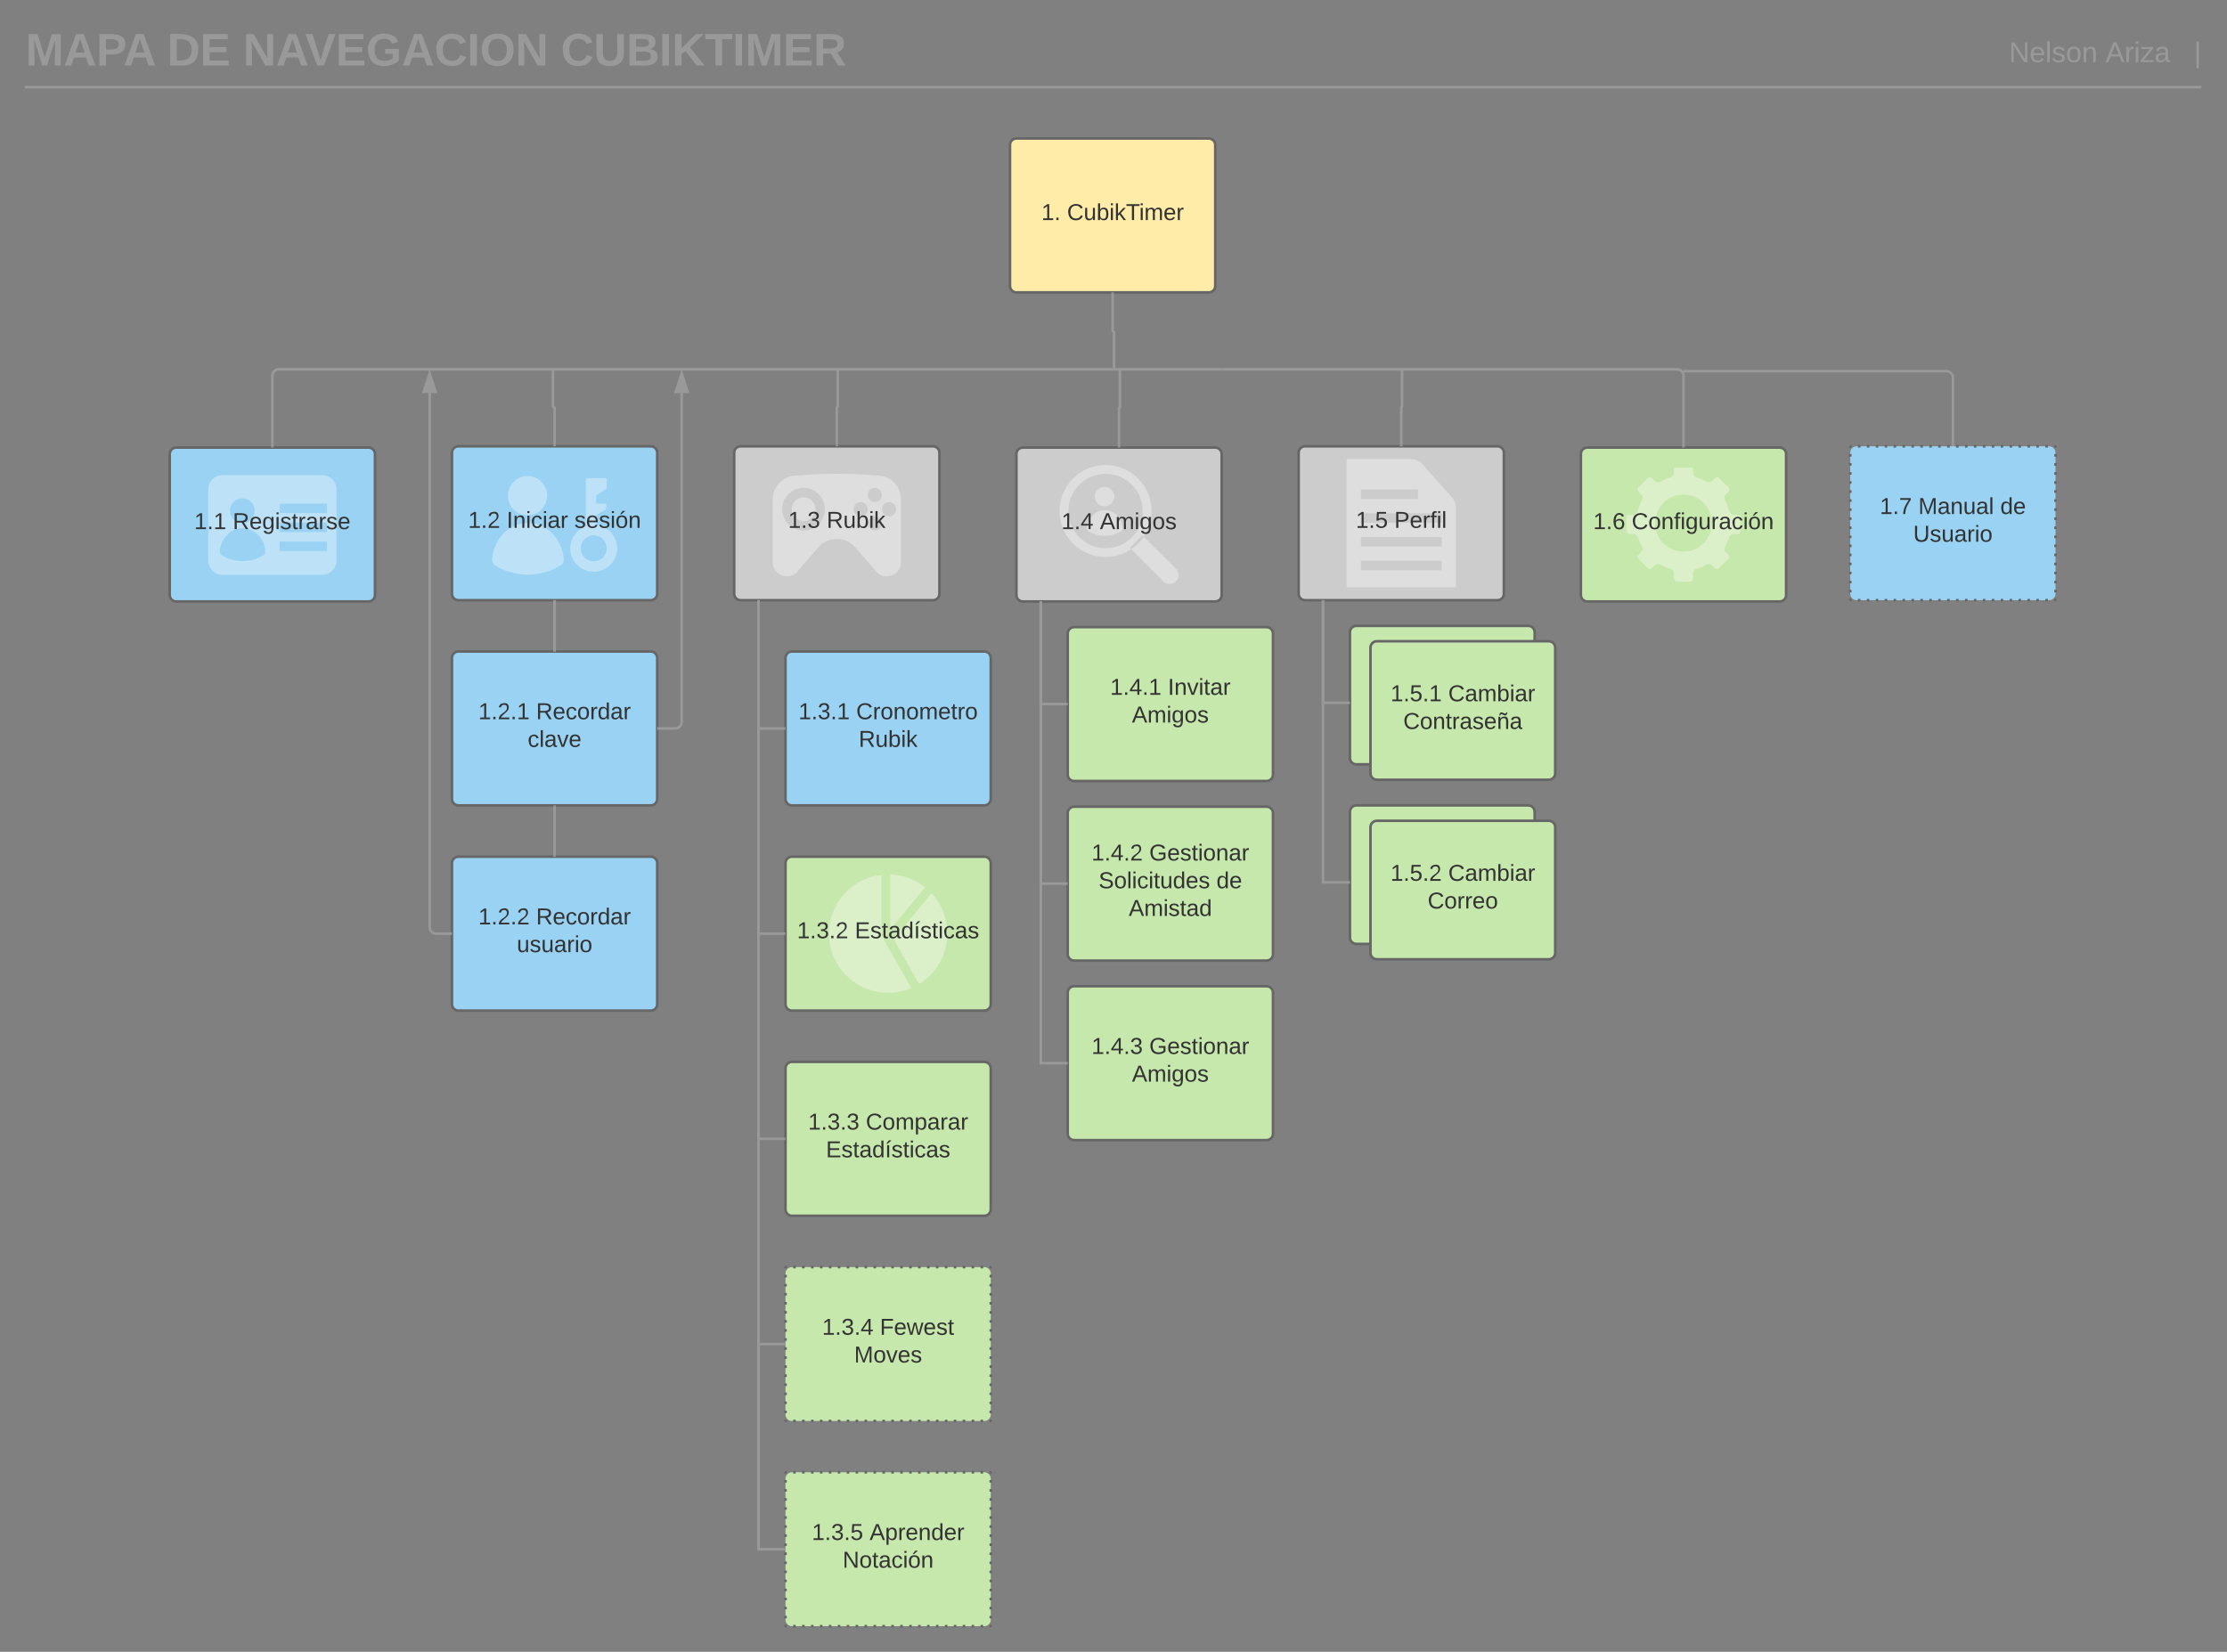 <svg xmlns="http://www.w3.org/2000/svg" xmlns:xlink="http://www.w3.org/1999/xlink" xmlns:lucid="lucid" width="1736" height="1287.99"><rect width="100%" height="100%" fill="#808080" stroke="none"/><g transform="translate(-12.679 -12.013)" lucid:page-tab-id="0_0"><path d="M365 365c0-2.76 2.24-5 5-5h150c2.76 0 5 2.24 5 5v110c0 2.76-2.24 5-5 5H370c-2.76 0-5-2.24-5-5z" stroke="#666" stroke-width="2" fill="#99d2f2"/><path d="M423.9 413.8c8.4 0 15.3-6.9 15.3-15.3 0-8.5-6.9-15.3-15.3-15.3s-15.3 6.8-15.3 15.3c0 8.4 6.9 15.3 15.3 15.3m.3 6c-14.6 0-26.6 12.3-27.9 28-.2 2 .7 3.9 2.3 5 7.4 4.6 16.2 7.3 25.6 7.3 9.4 0 18.2-2.7 25.6-7.3 1.7-1.1 2.5-3 2.4-5-1.4-15.7-13.4-28-28-28m53.3 1.7v-7.9l7.8-4.5v-4.4h-7.8v-6.4l8.1-5.4v-8.1h-16.2v37.6c-7.1 2.5-12.2 9.2-12.2 17.2 0 10 8.2 18.2 18.3 18.2 10.1 0 18.3-8.2 18.3-18.2 0-9.4-7.2-17.1-16.3-18.1m-2 28.2c-5.6 0-10.1-4.5-10.1-10.1s4.5-10.2 10.1-10.2 10.1 4.6 10.1 10.2-4.5 10.1-10.1 10.1" fill="#bde2f7"/><use xlink:href="#a" transform="matrix(1,0,0,1,370,365) translate(7.6 58.6)"/><use xlink:href="#b" transform="matrix(1,0,0,1,370,365) translate(37.6 58.6)"/><use xlink:href="#c" transform="matrix(1,0,0,1,370,365) translate(90.45 58.6)"/><path d="M1245 366c0-2.76 2.24-5 5-5h150c2.76 0 5 2.24 5 5v110c0 2.76-2.24 5-5 5h-150c-2.76 0-5-2.24-5-5z" stroke="#666" stroke-width="2" fill="#c7e8ac"/><path d="M1282.4 428.4h3.4c1.7 0 3.1.6 3.6 2.3.8 2.7 1.9 4.8 3.2 7.2.9 1.5.7 3.2-.5 4.4l-2.5 2.5c-.7.7-.7 1.9 0 2.6l7.9 7.9c.7.7 1.9.7 2.6 0l2.5-2.5c1.2-1.2 2.9-1.3 4.4-.5 2.4 1.3 5 2.4 7.8 3.2 1.6.5 2.8 1.9 2.8 3.6v3.4c0 1 .8 3 1.8 3h11.2c1 0 1.8-2 1.8-3v-3.4c0-1.7 1.2-3.1 2.8-3.6 2.8-.8 5.4-1.9 7.8-3.2 1.5-.8 3.2-.7 4.4.5l2.5 2.5c.7.7 1.9.7 2.6 0l7.9-7.9c.7-.7.7-1.8 0-2.5l-2.5-2.5c-1.2-1.1-1.3-2.8-.5-4.2 1.3-2.4 2.4-4.8 3.2-7.5.5-1.7 1.9-2.3 3.6-2.3h3.4c1 0 1.8-1.9 1.8-2.9v-11.1c0-1.1-.8-.8-1.8-.8h-3.4c-1.7 0-3.1-1.7-3.6-3.3-.8-2.8-1.9-6-3.2-8.4-.9-1.4-.7-3.2.5-4.4l2.5-2.5c.7-.7.7-1.9 0-2.6l-7.9-7.8c-.7-.8-1.9-.8-2.6 0l-2.5 2.4c-1.2 1.2-2.9 1.4-4.4.6-2.4-1.4-5-2.5-7.8-3.3-1.6-.5-2.8-1.9-2.8-3.6v-3.4c0-1-.8-.7-1.8-.7h-11.2c-1 0-1.8-.3-1.8.7v3.4c0 1.7-1.2 3.1-2.8 3.6-2.8.8-5.4 1.9-7.8 3.3-1.5.8-3.2.6-4.4-.6l-2.5-2.4c-.7-.8-1.9-.8-2.6 0l-7.9 7.8c-.7.8-.7 2 0 2.7l2.5 2.6c1.2 1.1 1.4 3 .5 4.5-1.3 2.4-2.4 5.3-3.2 8.1-.5 1.6-1.9 3.3-3.6 3.3h-3.4c-1 0-1.8-.3-1.8.8v11.1c0 1 .8 2.9 1.8 2.9m42.6-30.7c12.3 0 22.2 9.9 22.2 22.2 0 12.3-9.9 22.2-22.2 22.2-12.3 0-22.2-9.9-22.2-22.2 0-12.3 9.9-22.2 22.2-22.2" fill="#dbf0c9"/><use xlink:href="#d" transform="matrix(1,0,0,1,1250,366) translate(4.6 58.6)"/><use xlink:href="#e" transform="matrix(1,0,0,1,1250,366) translate(34.6 58.6)"/><path d="M32.68 37c0-2.75 2.24-5 5-5h838c2.76 0 5 2.25 5 5v38c0 2.77-2.24 5-5 5h-838c-2.76 0-5-2.23-5-5z" fill="none"/><use xlink:href="#f" transform="matrix(1,0,0,1,32.679,32.013) translate(0 31.111)"/><use xlink:href="#g" transform="matrix(1,0,0,1,32.679,32.013) translate(110.321 31.111)"/><use xlink:href="#h" transform="matrix(1,0,0,1,32.679,32.013) translate(169.481 31.111)"/><use xlink:href="#i" transform="matrix(1,0,0,1,32.679,32.013) translate(417.185 31.111)"/><path d="M32 80H1728.7" stroke="#999" stroke-width="2" fill="none"/><path d="M1040.68 37c0-2.75 2.24-5 5-5h678c2.76 0 5 2.25 5 5v38c0 2.77-2.24 5-5 5h-678c-2.76 0-5-2.23-5-5z" fill="none"/><use xlink:href="#j" transform="matrix(1,0,0,1,1040.679,32.013) translate(538.062 28.444)"/><use xlink:href="#k" transform="matrix(1,0,0,1,1040.679,32.013) translate(613.247 28.444)"/><use xlink:href="#l" transform="matrix(1,0,0,1,1040.679,32.013) translate(682.259 28.444)"/><path d="M145 366c0-2.76 2.24-5 5-5h150c2.76 0 5 2.24 5 5v110c0 2.76-2.24 5-5 5H150c-2.76 0-5-2.24-5-5z" stroke="#666" stroke-width="2" fill="#99d2f2"/><path d="M186.1 460.2h77.8c6.1 0 11.1-4.9 11.1-11.1v-55.5c0-6.2-5-11.1-11.1-11.1h-77.8c-6.1 0-11.1 4.9-11.1 11.1v55.5c0 6.2 5 11.1 11.1 11.1m44.5-55.5h37v7.4h-37v-7.4zm0 14.8h37v7.4h-37v-7.4zm0 14.8h37v7.4h-37v-7.4zm-29-33.7c5.4 0 9.7 4.3 9.7 9.7 0 5.4-4.3 9.7-9.7 9.7-5.3 0-9.7-4.3-9.7-9.7 0-5.4 4.4-9.7 9.7-9.7m.2 23.3c9.3 0 17 7.8 17.8 17.8.1 1.3-.4 2.5-1.5 3.2-4.7 2.9-10.3 4.6-16.3 4.6s-11.5-1.7-16.3-4.6c-1-.7-1.6-1.9-1.5-3.2.9-10 8.5-17.8 17.8-17.8" fill="#bde2f7"/><use xlink:href="#m" transform="matrix(1,0,0,1,150,366) translate(14.1 58.6)"/><use xlink:href="#n" transform="matrix(1,0,0,1,150,366) translate(44.1 58.6)"/><path d="M365 525c0-2.76 2.24-5 5-5h150c2.76 0 5 2.24 5 5v110c0 2.76-2.24 5-5 5H370c-2.76 0-5-2.24-5-5z" stroke="#666" stroke-width="2" fill="#99d2f2"/><use xlink:href="#o" transform="matrix(1,0,0,1,370,525) translate(15.575 47.8)"/><use xlink:href="#p" transform="matrix(1,0,0,1,370,525) translate(60.575 47.8)"/><use xlink:href="#q" transform="matrix(1,0,0,1,370,525) translate(54.025 69.4)"/><path d="M365 685c0-2.76 2.24-5 5-5h150c2.76 0 5 2.24 5 5v110c0 2.76-2.24 5-5 5H370c-2.76 0-5-2.24-5-5z" stroke="#666" stroke-width="2" fill="#99d2f2"/><use xlink:href="#r" transform="matrix(1,0,0,1,370,685) translate(15.575 47.8)"/><use xlink:href="#p" transform="matrix(1,0,0,1,370,685) translate(60.575 47.8)"/><use xlink:href="#s" transform="matrix(1,0,0,1,370,685) translate(45.55 69.4)"/><path d="M445 481v38" stroke="#999" stroke-width="2" fill="none"/><path d="M446 481h-2v-1h2zM446 520h-2v-1h2z" fill="#999"/><path d="M445 641v38" stroke="#999" stroke-width="2" fill="none"/><path d="M446 641h-2v-1h2zM446 680h-2v-1h2z" fill="#999"/><path d="M364 740h-11.38c-2.76 0-5-2.24-5-5V318.5" stroke="#999" stroke-width="2" fill="none"/><path d="M365 741h-1v-2h1z" fill="#999"/><path d="M347.62 303.24l4.64 14.26H343z" stroke="#999" stroke-width="2" fill="#999"/><path d="M445 519v-38" stroke="#999" stroke-width="2" fill="none"/><path d="M446 520h-2v-1h2zM446 481h-2v-1h2z" fill="#999"/><path d="M805 366c0-2.76 2.24-5 5-5h150c2.76 0 5 2.24 5 5v110c0 2.76-2.24 5-5 5H810c-2.76 0-5-2.24-5-5z" stroke="#666" stroke-width="2" fill="#ccc"/><path d="M874.5 381.5c16 0 29 13 29 29s-13 29-29 29-29-13-29-29 13-29 29-29m0-6.9c-19.8 0-35.9 16.1-35.9 35.9 0 19.8 16.1 35.8 35.9 35.8 19.8 0 35.8-16 35.8-35.8 0-19.8-16-35.9-35.8-35.9m45.1 90.8l-26.1-26.2 9.7-9.7 26.2 26.1c2.6 2.7 2.6 7.1 0 9.8-2.7 2.6-7.1 2.6-9.8 0m-38.3-66.2c0 4.2-3.4 7.6-7.6 7.6-4.2 0-7.6-3.4-7.6-7.6 0-4.2 3.4-7.6 7.6-7.6 4.2 0 7.6 3.4 7.6 7.6m-7.5 10.6c-7.3 0-13.2 6.1-13.9 13.9-.1 1 .3 2 1.2 2.5 3.7 2.3 8 3.6 12.7 3.6 4.7 0 9.1-1.3 12.8-3.6.8-.5 1.2-1.5 1.1-2.5-.6-7.8-6.6-13.9-13.9-13.9" fill="#dedede"/><use xlink:href="#t" transform="matrix(1,0,0,1,810,366) translate(30.05 58.6)"/><use xlink:href="#u" transform="matrix(1,0,0,1,810,366) translate(60.05 58.6)"/><path d="M845 506c0-2.76 2.24-5 5-5h150c2.76 0 5 2.24 5 5v110c0 2.76-2.24 5-5 5H850c-2.76 0-5-2.24-5-5z" stroke="#666" stroke-width="2" fill="#c7e8ac"/><use xlink:href="#v" transform="matrix(1,0,0,1,850,506) translate(28.05 47.8)"/><use xlink:href="#w" transform="matrix(1,0,0,1,850,506) translate(73.05 47.8)"/><use xlink:href="#u" transform="matrix(1,0,0,1,850,506) translate(45.05 69.4)"/><path d="M824 482v79h20" stroke="#999" stroke-width="2" fill="none"/><path d="M825 482h-2v-1h2zM845 562h-1v-2h1z" fill="#999"/><path d="M845 646c0-2.76 2.24-5 5-5h150c2.76 0 5 2.24 5 5v110c0 2.76-2.24 5-5 5H850c-2.76 0-5-2.24-5-5z" stroke="#666" stroke-width="2" fill="#c7e8ac"/><use xlink:href="#x" transform="matrix(1,0,0,1,850,646) translate(13.55 37)"/><use xlink:href="#y" transform="matrix(1,0,0,1,850,646) translate(58.55 37)"/><use xlink:href="#z" transform="matrix(1,0,0,1,850,646) translate(19.075 58.6)"/><use xlink:href="#A" transform="matrix(1,0,0,1,850,646) translate(110.925 58.6)"/><use xlink:href="#B" transform="matrix(1,0,0,1,850,646) translate(42.55 80.2)"/><path d="M824 482v219h20" stroke="#999" stroke-width="2" fill="none"/><path d="M825 482h-2v-1h2zM845 702h-1v-2h1z" fill="#999"/><path d="M845 786c0-2.76 2.24-5 5-5h150c2.76 0 5 2.24 5 5v110c0 2.76-2.24 5-5 5H850c-2.76 0-5-2.24-5-5z" stroke="#666" stroke-width="2" fill="#c7e8ac"/><use xlink:href="#C" transform="matrix(1,0,0,1,850,786) translate(13.55 47.8)"/><use xlink:href="#y" transform="matrix(1,0,0,1,850,786) translate(58.55 47.8)"/><use xlink:href="#u" transform="matrix(1,0,0,1,850,786) translate(45.05 69.4)"/><path d="M824 482v359h20" stroke="#999" stroke-width="2" fill="none"/><path d="M825 482h-2v-1h2zM845 842h-1v-2h1z" fill="#999"/><path d="M585 365c0-2.76 2.24-5 5-5h150c2.76 0 5 2.24 5 5v110c0 2.76-2.24 5-5 5H590c-2.76 0-5-2.24-5-5z" stroke="#666" stroke-width="2" fill="#ccc"/><path d="M697.9 382.8l-3.6-.2c-18.3-1.5-36.6-1.5-54.8-.2l-7.3.5c-9.7.7-17.2 8.8-17.2 18.5v48.8c0 11.1 14.4 15.4 20.4 6.1l15.3-17.6c3.5-4.1 8.6-6.4 14-6.4h.6c5.4 0 10.5 2.3 14 6.4l15.3 17.6c6 9.3 20.4 5 20.4-6.1v-48.9c0-9.7-7.4-17.7-17.1-18.5m-58.8 42.9c-9.2 0-16.7-7.5-16.7-16.7s7.5-16.6 16.7-16.6 16.6 7.4 16.6 16.6c0 9.2-7.4 16.7-16.6 16.7m55.5-33.3c3.1 0 5.6 2.5 5.6 5.5 0 3.1-2.5 5.6-5.6 5.6-3 0-5.5-2.5-5.5-5.6 0-3 2.5-5.5 5.5-5.5m-11.1 22.2c-3 0-5.5-2.5-5.5-5.6 0-3 2.5-5.5 5.5-5.5 3.1 0 5.6 2.5 5.6 5.5 0 3.1-2.5 5.6-5.6 5.6m11.1 11.1c-3 0-5.5-2.5-5.5-5.6 0-3 2.5-5.5 5.5-5.5 3.1 0 5.6 2.5 5.6 5.5 0 3.1-2.5 5.6-5.6 5.6m11.1-11.1c-3 0-5.5-2.5-5.5-5.6 0-3 2.5-5.5 5.5-5.5 3.1 0 5.6 2.5 5.6 5.5 0 3.1-2.5 5.6-5.6 5.6m-66.6-14.8c-5.1 0-9.3 4.1-9.3 9.2s4.2 9.3 9.3 9.3c5.1 0 9.2-4.2 9.2-9.3 0-5.1-4.1-9.2-9.2-9.2" fill="#dedede"/><use xlink:href="#D" transform="matrix(1,0,0,1,590,365) translate(37.05 58.6)"/><use xlink:href="#E" transform="matrix(1,0,0,1,590,365) translate(67.05 58.6)"/><path d="M625 525c0-2.76 2.24-5 5-5h150c2.76 0 5 2.24 5 5v110c0 2.76-2.24 5-5 5H630c-2.76 0-5-2.24-5-5z" stroke="#666" stroke-width="2" fill="#99d2f2"/><use xlink:href="#F" transform="matrix(1,0,0,1,630,525) translate(5.1 47.8)"/><use xlink:href="#G" transform="matrix(1,0,0,1,630,525) translate(50.1 47.8)"/><use xlink:href="#E" transform="matrix(1,0,0,1,630,525) translate(52.05 69.4)"/><path d="M604 481v99h20" stroke="#999" stroke-width="2" fill="none"/><path d="M605 481h-2v-1h2zM625 581h-1v-2h1z" fill="#999"/><path d="M625 685c0-2.76 2.24-5 5-5h150c2.76 0 5 2.24 5 5v110c0 2.76-2.24 5-5 5H630c-2.76 0-5-2.24-5-5z" stroke="#666" stroke-width="2" fill="#c7e8ac"/><path d="M705 786.1c6.4 0 12.5-1.3 18.1-3.6l-23.2-40.8v-47.5c-2 .2-3.9.6-5.8 1-20.2 4.9-35.2 23.1-35.2 44.8 0 25.5 20.6 46.1 46.1 46.1m28.7-82.2c-5.1-4.1-11.1-7.1-17.6-8.7-3.1-.7-6.2-1.2-9.4-1.3v42.9l27-32.9zm-24.4 40.5l19.8 34.9c13.2-8.1 22-22.7 22-39.3 0-12.2-4.7-23.2-12.3-31.5l-29.5 35.9z" fill="#dbf0c9"/><use xlink:href="#H" transform="matrix(1,0,0,1,630,685) translate(4.025 58.6)"/><use xlink:href="#I" transform="matrix(1,0,0,1,630,685) translate(49.025 58.6)"/><path d="M604 481v259h20" stroke="#999" stroke-width="2" fill="none"/><path d="M605 481h-2v-1h2zM625 741h-1v-2h1z" fill="#999"/><path d="M625 845c0-2.76 2.24-5 5-5h150c2.76 0 5 2.24 5 5v110c0 2.76-2.24 5-5 5H630c-2.76 0-5-2.24-5-5z" stroke="#666" stroke-width="2" fill="#c7e8ac"/><use xlink:href="#J" transform="matrix(1,0,0,1,630,845) translate(12.6 47.8)"/><use xlink:href="#K" transform="matrix(1,0,0,1,630,845) translate(57.6 47.8)"/><use xlink:href="#I" transform="matrix(1,0,0,1,630,845) translate(26.525 69.4)"/><path d="M604 481v419h20" stroke="#999" stroke-width="2" fill="none"/><path d="M605 481h-2v-1h2zM625 901h-1v-2h1z" fill="#999"/><path d="M1025 365c0-2.76 2.24-5 5-5h150c2.76 0 5 2.24 5 5v110c0 2.76-2.24 5-5 5h-150c-2.76 0-5-2.24-5-5z" stroke="#666" stroke-width="2" fill="#ccc"/><path d="M1147.6 470v-62.4c0-2.8-1-5.4-2.8-7.4l-23.5-26.5c-.8-.9-1.8-1.6-2.9-2.2-1.6-.9-3.5-1.5-5.4-1.5h-50.6v100h85.2zm-11.1-13.3h-63v-7.4h63v7.4zm0-18.5h-63v-7.5h63v7.5zm0-18.6h-63v-7.4h63v7.4zm-63-25.9h44.5v7.4h-44.5v-7.4z" fill="#dedede"/><use xlink:href="#L" transform="matrix(1,0,0,1,1030,365) translate(39.575 58.6)"/><use xlink:href="#M" transform="matrix(1,0,0,1,1030,365) translate(69.575 58.6)"/><path d="M1065 505c0-2.76 2.24-5 5-5h134c2.76 0 5 2.24 5 5v98c0 2.76-2.24 5-5 5h-134c-2.76 0-5-2.24-5-5z" stroke="#666" stroke-width="2" fill="#c7e8ac"/><path d="M1081 517c0-2.76 2.24-5 5-5h134c2.76 0 5 2.24 5 5v98c0 2.76-2.24 5-5 5h-134c-2.76 0-5-2.24-5-5z" stroke="#666" stroke-width="2" fill="#c7e8ac"/><use xlink:href="#N" transform="matrix(1,0,0,1,1086,517) translate(10.6 41.8)"/><use xlink:href="#O" transform="matrix(1,0,0,1,1086,517) translate(55.6 41.8)"/><use xlink:href="#P" transform="matrix(1,0,0,1,1086,517) translate(20.55 63.4)"/><path d="M1044 481v79h20" stroke="#999" stroke-width="2" fill="none"/><path d="M1045 481h-2v-1h2zM1065 561h-1v-2h1z" fill="#999"/><path d="M1065 645c0-2.76 2.24-5 5-5h134c2.76 0 5 2.24 5 5v98c0 2.76-2.24 5-5 5h-134c-2.76 0-5-2.24-5-5z" stroke="#666" stroke-width="2" fill="#c7e8ac"/><path d="M1081 657c0-2.76 2.24-5 5-5h134c2.76 0 5 2.24 5 5v98c0 2.76-2.24 5-5 5h-134c-2.76 0-5-2.24-5-5z" stroke="#666" stroke-width="2" fill="#c7e8ac"/><use xlink:href="#Q" transform="matrix(1,0,0,1,1086,657) translate(10.6 41.8)"/><use xlink:href="#O" transform="matrix(1,0,0,1,1086,657) translate(55.6 41.8)"/><use xlink:href="#R" transform="matrix(1,0,0,1,1086,657) translate(39.575 63.4)"/><path d="M1044 481v219h20" stroke="#999" stroke-width="2" fill="none"/><path d="M1045 481h-2v-1h2zM1065 701h-1v-2h1z" fill="#999"/><path d="M526 580h13.05c2.76 0 5-2.24 5-5V318.5" stroke="#999" stroke-width="2" fill="none"/><path d="M526 581h-1v-2h1z" fill="#999"/><path d="M544.05 303.24l4.64 14.26h-9.28z" stroke="#999" stroke-width="2" fill="#999"/><path d="M800 125c0-2.76 2.24-5 5-5h150c2.76 0 5 2.24 5 5v110c0 2.76-2.24 5-5 5H805c-2.76 0-5-2.24-5-5z" stroke="#666" stroke-width="2" fill="#ffeca9"/><g><use xlink:href="#S" transform="matrix(1,0,0,1,805,125) translate(19.475 58.6)"/><use xlink:href="#T" transform="matrix(1,0,0,1,805,125) translate(39.475 58.6)"/></g><path d="M625 1005c0-2.76 2.24-5 5-5h150c2.76 0 5 2.24 5 5v110c0 2.76-2.24 5-5 5H630c-2.76 0-5-2.24-5-5z" fill="#c7e8ac"/><path d="M630.96 1000h2m4.96 0h2m4.96 0h1.98m4.97 0h2m4.96 0h1.98m4.97 0h1.98m4.97 0h2m4.96 0h2m4.95 0h2m4.97 0h2m4.96 0h2m4.95 0h2m4.96 0h2m4.96 0h2m4.95 0h2m4.96 0h2m4.97 0h1.98m4.97 0h2m4.96 0h2m4.96 0h1.98m4.97 0h1.98m4.97 0h2m4.96 0h.5c.28 0 .5.22.5.5v.5m0 5.05v2.02m0 5.04v2.03m0 5.04v2m0 5.06v2m0 5.06v2m0 5.04v2.02m0 5.04v2.02m0 5.04v2.02m0 5.04v2.02m0 5.04v2.02m0 5.04v2.02m0 5.04v2m0 5.06v2m0 5.06v2m0 5.05v2.02m0 5.03v2.02m0 5.04v.5c0 .28-.22.5-.5.5h-.5m-4.96 0h-2m-4.96 0h-2m-4.96 0h-1.98m-4.97 0h-2m-4.96 0h-1.98m-4.97 0h-1.98m-4.97 0h-2m-4.96 0h-2m-4.95 0h-2m-4.97 0h-2m-4.96 0h-2m-4.95 0h-2m-4.96 0h-2m-4.96 0h-2m-4.95 0h-2m-4.96 0h-2m-4.97 0h-1.98m-4.97 0h-2m-4.96 0h-2m-4.96 0h-1.98m-4.97 0h-1.98m-4.97 0h-2m-4.96 0h-.5c-.28 0-.5-.22-.5-.5v-.5m0-5.05v-2.02m0-5.04v-2.03m0-5.04v-2m0-5.06v-2m0-5.06v-2m0-5.04v-2.02m0-5.04v-2.02m0-5.04v-2.02m0-5.04v-2.02m0-5.04v-2.02m0-5.04v-2.02m0-5.04v-2m0-5.06v-2m0-5.06v-2m0-5.05v-2.02m0-5.03v-2.02m0-5.04v-.5c0-.28.22-.5.5-.5h.5" stroke="#666" stroke-width="2" fill="none"/><g><use xlink:href="#U" transform="matrix(1,0,0,1,630,1005) translate(23.55 47.8)"/><use xlink:href="#V" transform="matrix(1,0,0,1,630,1005) translate(68.55 47.8)"/><use xlink:href="#W" transform="matrix(1,0,0,1,630,1005) translate(48.525 69.4)"/></g><path d="M604 481v579h21" stroke="#999" stroke-width="2" fill="none"/><path d="M605 481h-2v-1h2z" fill="#999"/><path fill="#999"/><path d="M625 1165c0-2.76 2.24-5 5-5h150c2.76 0 5 2.24 5 5v110c0 2.76-2.24 5-5 5H630c-2.76 0-5-2.24-5-5z" fill="#c7e8ac"/><path d="M630.96 1160h2m4.96 0h2m4.96 0h1.98m4.97 0h2m4.96 0h1.98m4.97 0h1.98m4.97 0h2m4.96 0h2m4.95 0h2m4.97 0h2m4.96 0h2m4.95 0h2m4.96 0h2m4.96 0h2m4.95 0h2m4.96 0h2m4.97 0h1.98m4.97 0h2m4.96 0h2m4.96 0h1.98m4.97 0h1.98m4.97 0h2m4.96 0h.5c.28 0 .5.22.5.5v.5m0 5.05v2.02m0 5.04v2.03m0 5.04v2m0 5.06v2m0 5.06v2m0 5.04v2.02m0 5.04v2.02m0 5.04v2.02m0 5.04v2.02m0 5.04v2.02m0 5.04v2.02m0 5.04v2m0 5.06v2m0 5.06v2m0 5.05v2.02m0 5.03v2.02m0 5.04v.5c0 .28-.22.5-.5.5h-.5m-4.96 0h-2m-4.96 0h-2m-4.96 0h-1.98m-4.97 0h-2m-4.96 0h-1.98m-4.97 0h-1.98m-4.97 0h-2m-4.96 0h-2m-4.95 0h-2m-4.97 0h-2m-4.96 0h-2m-4.95 0h-2m-4.96 0h-2m-4.96 0h-2m-4.95 0h-2m-4.96 0h-2m-4.97 0h-1.98m-4.97 0h-2m-4.96 0h-2m-4.96 0h-1.98m-4.97 0h-1.98m-4.97 0h-2m-4.96 0h-.5c-.28 0-.5-.22-.5-.5v-.5m0-5.05v-2.02m0-5.04v-2.03m0-5.04v-2m0-5.06v-2m0-5.06v-2m0-5.04v-2.02m0-5.04v-2.02m0-5.04v-2.02m0-5.04v-2.02m0-5.04v-2.02m0-5.04v-2.02m0-5.04v-2m0-5.06v-2m0-5.06v-2m0-5.05v-2.02m0-5.03v-2.02m0-5.04v-.5c0-.28.22-.5.5-.5h.5" stroke="#666" stroke-width="2" fill="none"/><g><use xlink:href="#X" transform="matrix(1,0,0,1,630,1165) translate(15.55 47.8)"/><use xlink:href="#Y" transform="matrix(1,0,0,1,630,1165) translate(60.55 47.8)"/><use xlink:href="#Z" transform="matrix(1,0,0,1,630,1165) translate(39.55 69.4)"/></g><path d="M604 481v739h21" stroke="#999" stroke-width="2" fill="none"/><path d="M605 481h-2v-1h2z" fill="#999"/><path fill="#999"/><path d="M225 360v-55c0-2.76 2.24-5 5-5h735" stroke="#999" stroke-width="2" fill="none"/><path d="M226 361h-2v-1h2z" fill="#999"/><path d="M1325 360v-55c0-2.76-2.24-5-5-5H965" stroke="#999" stroke-width="2" fill="none"/><path d="M1326 361h-2v-1h2z" fill="#999"/><path d="M445 359v-28.85c0-.36-.3-.65-.65-.65-.36 0-.65-.3-.65-.65V300" stroke="#999" stroke-width="2" fill="none"/><path d="M446 360h-2v-1h2z" fill="#999"/><path d="M665 359v-29.12c0-.2.17-.38.38-.38.2 0 .37-.17.37-.38V300" stroke="#999" stroke-width="2" fill="none"/><path d="M666 360h-2v-1h2z" fill="#999"/><path d="M885 360v-29.66c0-.2.15-.34.34-.34.18 0 .33-.15.33-.34V300" stroke="#999" stroke-width="2" fill="none"/><path d="M886 361h-2v-1h2z" fill="#999"/><path d="M1105 359v-29.2c0-.17.13-.3.3-.3.16 0 .3-.13.3-.3V300" stroke="#999" stroke-width="2" fill="none"/><path d="M1106 360h-2v-1h2z" fill="#999"/><path d="M880 241v28.94c0 .3.25.56.56.56.3 0 .56.25.56.56V300" stroke="#999" stroke-width="2" fill="none"/><path d="M881 241h-2v-1h2z" fill="#999"/><path d="M1455 365c0-2.76 2.24-5 5-5h150c2.76 0 5 2.24 5 5v110c0 2.76-2.24 5-5 5h-150c-2.76 0-5-2.24-5-5z" fill="#99d2f2"/><path d="M1460.96 360h2m4.96 0h2m4.96 0h1.98m4.97 0h2m4.96 0h1.98m4.97 0h1.98m4.97 0h2m4.96 0h2m4.95 0h2m4.97 0h2m4.96 0h2m4.95 0h2m4.96 0h2m4.96 0h2m4.95 0h2m4.96 0h2m4.97 0h1.98m4.97 0h2m4.96 0h2m4.96 0h1.98m4.97 0h1.98m4.97 0h2m4.96 0h.5c.28 0 .5.22.5.5v.5m0 5.05v2.02m0 5.04v2.03m0 5.04v2m0 5.06v2m0 5.06v2m0 5.04v2.02m0 5.04v2.02m0 5.04v2.02m0 5.04v2.02m0 5.04v2.02m0 5.04v2.02m0 5.04v2m0 5.06v2m0 5.06v2m0 5.05v2.02m0 5.03v2.02m0 5.04v.5c0 .28-.22.5-.5.5h-.5m-4.96 0h-2m-4.96 0h-2m-4.96 0h-1.98m-4.97 0h-2m-4.96 0h-1.98m-4.97 0h-1.98m-4.97 0h-2m-4.96 0h-2m-4.95 0h-2m-4.97 0h-2m-4.96 0h-2m-4.95 0h-2m-4.96 0h-2m-4.96 0h-2m-4.95 0h-2m-4.96 0h-2m-4.97 0h-1.98m-4.97 0h-2m-4.96 0h-2m-4.96 0h-1.98m-4.97 0h-1.98m-4.97 0h-2m-4.96 0h-.5c-.28 0-.5-.22-.5-.5v-.5m0-5.05v-2.02m0-5.04v-2.03m0-5.04v-2m0-5.06v-2m0-5.06v-2m0-5.04v-2.02m0-5.04v-2.02m0-5.04v-2.02m0-5.04v-2.02m0-5.04v-2.02m0-5.04v-2.02m0-5.04v-2m0-5.06v-2m0-5.06v-2m0-5.05v-2.02m0-5.03v-2.02m0-5.04v-.5c0-.28.22-.5.5-.5h.5" stroke="#666" stroke-width="2" fill="none"/><g><use xlink:href="#aa" transform="matrix(1,0,0,1,1460,365) translate(18.05 47.8)"/><use xlink:href="#ab" transform="matrix(1,0,0,1,1460,365) translate(48.05 47.8)"/><use xlink:href="#A" transform="matrix(1,0,0,1,1460,365) translate(111.95 47.8)"/><use xlink:href="#ac" transform="matrix(1,0,0,1,1460,365) translate(44.075 69.4)"/></g><path d="M1535 360v-53.6c0-2.75-2.24-5-5-5h-205" stroke="#999" stroke-width="2" fill="none"/><path fill="#999"/><defs><path fill="#333" d="M27 0v-27h64v-190l-56 39v-29l58-41h29v221h61V0H27" id="ad"/><path fill="#333" d="M33 0v-38h34V0H33" id="ae"/><path fill="#333" d="M101-251c82-7 93 87 43 132L82-64C71-53 59-42 53-27h129V0H18c2-99 128-94 128-182 0-28-16-43-45-43s-46 15-49 41l-32-3c6-41 34-60 81-64" id="af"/><g id="a"><use transform="matrix(0.05,0,0,0.05,0,0)" xlink:href="#ad"/><use transform="matrix(0.05,0,0,0.05,10,0)" xlink:href="#ae"/><use transform="matrix(0.05,0,0,0.05,15,0)" xlink:href="#af"/></g><path fill="#333" d="M33 0v-248h34V0H33" id="ag"/><path fill="#333" d="M117-194c89-4 53 116 60 194h-32v-121c0-31-8-49-39-48C34-167 62-67 57 0H25l-1-190h30c1 10-1 24 2 32 11-22 29-35 61-36" id="ah"/><path fill="#333" d="M24-231v-30h32v30H24zM24 0v-190h32V0H24" id="ai"/><path fill="#333" d="M96-169c-40 0-48 33-48 73s9 75 48 75c24 0 41-14 43-38l32 2c-6 37-31 61-74 61-59 0-76-41-82-99-10-93 101-131 147-64 4 7 5 14 7 22l-32 3c-4-21-16-35-41-35" id="aj"/><path fill="#333" d="M141-36C126-15 110 5 73 4 37 3 15-17 15-53c-1-64 63-63 125-63 3-35-9-54-41-54-24 1-41 7-42 31l-33-3c5-37 33-52 76-52 45 0 72 20 72 64v82c-1 20 7 32 28 27v20c-31 9-61-2-59-35zM48-53c0 20 12 33 32 33 41-3 63-29 60-74-43 2-92-5-92 41" id="ak"/><path fill="#333" d="M114-163C36-179 61-72 57 0H25l-1-190h30c1 12-1 29 2 39 6-27 23-49 58-41v29" id="al"/><g id="b"><use transform="matrix(0.05,0,0,0.05,0,0)" xlink:href="#ag"/><use transform="matrix(0.05,0,0,0.05,5,0)" xlink:href="#ah"/><use transform="matrix(0.05,0,0,0.05,15,0)" xlink:href="#ai"/><use transform="matrix(0.05,0,0,0.05,18.95,0)" xlink:href="#aj"/><use transform="matrix(0.05,0,0,0.05,27.95,0)" xlink:href="#ai"/><use transform="matrix(0.05,0,0,0.05,31.9,0)" xlink:href="#ak"/><use transform="matrix(0.05,0,0,0.05,41.9,0)" xlink:href="#al"/></g><path fill="#333" d="M135-143c-3-34-86-38-87 0 15 53 115 12 119 90S17 21 10-45l28-5c4 36 97 45 98 0-10-56-113-15-118-90-4-57 82-63 122-42 12 7 21 19 24 35" id="am"/><path fill="#333" d="M100-194c63 0 86 42 84 106H49c0 40 14 67 53 68 26 1 43-12 49-29l28 8c-11 28-37 45-77 45C44 4 14-33 15-96c1-61 26-98 85-98zm52 81c6-60-76-77-97-28-3 7-6 17-6 28h103" id="an"/><path fill="#333" d="M100-194c62-1 85 37 85 99 1 63-27 99-86 99S16-35 15-95c0-66 28-99 85-99zM99-20c44 1 53-31 53-75 0-43-8-75-51-75s-53 32-53 75 10 74 51 75zM76-211c8-23 27-35 38-54h36v5l-58 49H76" id="ao"/><g id="c"><use transform="matrix(0.05,0,0,0.05,0,0)" xlink:href="#am"/><use transform="matrix(0.05,0,0,0.05,9,0)" xlink:href="#an"/><use transform="matrix(0.05,0,0,0.05,19,0)" xlink:href="#am"/><use transform="matrix(0.05,0,0,0.05,28,0)" xlink:href="#ai"/><use transform="matrix(0.05,0,0,0.05,31.95,0)" xlink:href="#ao"/><use transform="matrix(0.05,0,0,0.05,41.95,0)" xlink:href="#ah"/></g><path fill="#333" d="M110-160c48 1 74 30 74 79 0 53-28 85-80 85-65 0-83-55-86-122-5-90 50-162 133-122 14 7 22 21 27 39l-31 6c-5-40-67-38-82-6-9 19-15 44-15 74 11-20 30-34 60-33zm-7 138c34 0 49-23 49-58s-16-56-50-56c-29 0-50 16-49 49 1 36 15 65 50 65" id="ap"/><g id="d"><use transform="matrix(0.05,0,0,0.05,0,0)" xlink:href="#ad"/><use transform="matrix(0.05,0,0,0.05,10,0)" xlink:href="#ae"/><use transform="matrix(0.05,0,0,0.05,15,0)" xlink:href="#ap"/></g><path fill="#333" d="M212-179c-10-28-35-45-73-45-59 0-87 40-87 99 0 60 29 101 89 101 43 0 62-24 78-52l27 14C228-24 195 4 139 4 59 4 22-46 18-125c-6-104 99-153 187-111 19 9 31 26 39 46" id="aq"/><path fill="#333" d="M100-194c62-1 85 37 85 99 1 63-27 99-86 99S16-35 15-95c0-66 28-99 85-99zM99-20c44 1 53-31 53-75 0-43-8-75-51-75s-53 32-53 75 10 74 51 75" id="ar"/><path fill="#333" d="M101-234c-31-9-42 10-38 44h38v23H63V0H32v-167H5v-23h27c-7-52 17-82 69-68v24" id="as"/><path fill="#333" d="M177-190C167-65 218 103 67 71c-23-6-38-20-44-43l32-5c15 47 100 32 89-28v-30C133-14 115 1 83 1 29 1 15-40 15-95c0-56 16-97 71-98 29-1 48 16 59 35 1-10 0-23 2-32h30zM94-22c36 0 50-32 50-73 0-42-14-75-50-75-39 0-46 34-46 75s6 73 46 73" id="at"/><path fill="#333" d="M84 4C-5 8 30-112 23-190h32v120c0 31 7 50 39 49 72-2 45-101 50-169h31l1 190h-30c-1-10 1-25-2-33-11 22-28 36-60 37" id="au"/><g id="e"><use transform="matrix(0.05,0,0,0.05,0,0)" xlink:href="#aq"/><use transform="matrix(0.05,0,0,0.05,12.95,0)" xlink:href="#ar"/><use transform="matrix(0.05,0,0,0.05,22.95,0)" xlink:href="#ah"/><use transform="matrix(0.05,0,0,0.05,32.95,0)" xlink:href="#as"/><use transform="matrix(0.05,0,0,0.05,37.95,0)" xlink:href="#ai"/><use transform="matrix(0.05,0,0,0.05,41.9,0)" xlink:href="#at"/><use transform="matrix(0.05,0,0,0.05,51.9,0)" xlink:href="#au"/><use transform="matrix(0.05,0,0,0.05,61.9,0)" xlink:href="#al"/><use transform="matrix(0.05,0,0,0.05,67.85,0)" xlink:href="#ak"/><use transform="matrix(0.05,0,0,0.05,77.85,0)" xlink:href="#aj"/><use transform="matrix(0.05,0,0,0.05,86.85,0)" xlink:href="#ai"/><use transform="matrix(0.05,0,0,0.05,90.8,0)" xlink:href="#ao"/><use transform="matrix(0.05,0,0,0.05,100.8,0)" xlink:href="#ah"/></g><path fill="#999" d="M230 0l2-204L168 0h-37L68-204 70 0H24v-248h70l56 185 57-185h69V0h-46" id="av"/><path fill="#999" d="M199 0l-22-63H83L61 0H9l90-248h61L250 0h-51zm-33-102l-36-108c-10 38-24 72-36 108h72" id="aw"/><path fill="#999" d="M24-248c93 1 206-16 204 79-1 75-69 88-152 82V0H24v-248zm52 121c47 0 100 7 100-41 0-47-54-39-100-39v80" id="ax"/><g id="f"><use transform="matrix(0.099,0,0,0.099,0,0)" xlink:href="#av"/><use transform="matrix(0.099,0,0,0.099,29.531,0)" xlink:href="#aw"/><use transform="matrix(0.099,0,0,0.099,55.111,0)" xlink:href="#ax"/><use transform="matrix(0.099,0,0,0.099,76.148,0)" xlink:href="#aw"/></g><path fill="#999" d="M24-248c120-7 223 5 221 122C244-46 201 0 124 0H24v-248zM76-40c74 7 117-18 117-86 0-67-45-88-117-82v168" id="ay"/><path fill="#999" d="M24 0v-248h195v40H76v63h132v40H76v65h150V0H24" id="az"/><g id="g"><use transform="matrix(0.099,0,0,0.099,0,0)" xlink:href="#ay"/><use transform="matrix(0.099,0,0,0.099,25.58,0)" xlink:href="#az"/></g><path fill="#999" d="M175 0L67-191c6 58 2 128 3 191H24v-248h59L193-55c-6-58-2-129-3-193h46V0h-61" id="aA"/><path fill="#999" d="M147 0H94L2-248h55l64 206c17-72 42-137 63-206h54" id="aB"/><path fill="#999" d="M67-125c0 54 23 88 75 88 28 0 53-7 68-21v-34h-60v-39h108v91C232-14 192 4 140 4 58 4 20-42 15-125 8-236 126-280 215-234c19 10 29 26 37 47l-47 15c-11-23-29-39-63-39-53 1-75 33-75 86" id="aC"/><path fill="#999" d="M67-125c0 53 21 87 73 88 37 1 54-22 65-47l45 17C233-25 199 4 140 4 58 4 20-42 15-125 8-235 124-281 211-232c18 10 29 29 36 50l-46 12c-8-25-30-41-62-41-52 0-71 34-72 86" id="aD"/><path fill="#999" d="M24 0v-248h52V0H24" id="aE"/><path fill="#999" d="M140-251c80 0 125 45 125 126S219 4 139 4C58 4 15-44 15-125s44-126 125-126zm-1 214c52 0 73-35 73-88 0-50-21-86-72-86-52 0-73 35-73 86s22 88 72 88" id="aF"/><g id="h"><use transform="matrix(0.099,0,0,0.099,0,0)" xlink:href="#aA"/><use transform="matrix(0.099,0,0,0.099,25.58,0)" xlink:href="#aw"/><use transform="matrix(0.099,0,0,0.099,48.494,0)" xlink:href="#aB"/><use transform="matrix(0.099,0,0,0.099,72.198,0)" xlink:href="#az"/><use transform="matrix(0.099,0,0,0.099,95.901,0)" xlink:href="#aC"/><use transform="matrix(0.099,0,0,0.099,123.556,0)" xlink:href="#aw"/><use transform="matrix(0.099,0,0,0.099,149.136,0)" xlink:href="#aD"/><use transform="matrix(0.099,0,0,0.099,174.716,0)" xlink:href="#aE"/><use transform="matrix(0.099,0,0,0.099,184.593,0)" xlink:href="#aF"/><use transform="matrix(0.099,0,0,0.099,212.247,0)" xlink:href="#aA"/></g><path fill="#999" d="M238-95c0 69-44 99-111 99C63 4 22-25 22-93v-155h51v151c-1 38 19 59 55 60 90 1 49-130 58-211h52v153" id="aG"/><path fill="#999" d="M182-130c37 4 62 22 62 59C244 23 116-4 24 0v-248c84 5 203-23 205 63 0 31-19 50-47 55zM76-148c40-3 101 13 101-30 0-44-60-28-101-31v61zm0 110c48-3 116 14 116-37 0-48-69-32-116-35v72" id="aH"/><path fill="#999" d="M195 0l-88-114-31 24V0H24v-248h52v113l112-113h60L142-143 257 0h-62" id="aI"/><path fill="#999" d="M136-208V0H84v-208H4v-40h212v40h-80" id="aJ"/><path fill="#999" d="M240-174c0 40-23 61-54 70L253 0h-59l-57-94H76V0H24v-248c93 4 217-23 216 74zM76-134c48-2 112 12 112-38 0-48-66-32-112-35v73" id="aK"/><g id="i"><use transform="matrix(0.099,0,0,0.099,0,0)" xlink:href="#aD"/><use transform="matrix(0.099,0,0,0.099,25.58,0)" xlink:href="#aG"/><use transform="matrix(0.099,0,0,0.099,51.16,0)" xlink:href="#aH"/><use transform="matrix(0.099,0,0,0.099,76.741,0)" xlink:href="#aE"/><use transform="matrix(0.099,0,0,0.099,86.617,0)" xlink:href="#aI"/><use transform="matrix(0.099,0,0,0.099,112.198,0)" xlink:href="#aJ"/><use transform="matrix(0.099,0,0,0.099,133.827,0)" xlink:href="#aE"/><use transform="matrix(0.099,0,0,0.099,143.704,0)" xlink:href="#av"/><use transform="matrix(0.099,0,0,0.099,173.235,0)" xlink:href="#az"/><use transform="matrix(0.099,0,0,0.099,196.938,0)" xlink:href="#aK"/></g><path fill="#999" d="M190 0L58-211 59 0H30v-248h39L202-35l-2-213h31V0h-41" id="aL"/><path fill="#999" d="M100-194c63 0 86 42 84 106H49c0 40 14 67 53 68 26 1 43-12 49-29l28 8c-11 28-37 45-77 45C44 4 14-33 15-96c1-61 26-98 85-98zm52 81c6-60-76-77-97-28-3 7-6 17-6 28h103" id="aM"/><path fill="#999" d="M24 0v-261h32V0H24" id="aN"/><path fill="#999" d="M135-143c-3-34-86-38-87 0 15 53 115 12 119 90S17 21 10-45l28-5c4 36 97 45 98 0-10-56-113-15-118-90-4-57 82-63 122-42 12 7 21 19 24 35" id="aO"/><path fill="#999" d="M100-194c62-1 85 37 85 99 1 63-27 99-86 99S16-35 15-95c0-66 28-99 85-99zM99-20c44 1 53-31 53-75 0-43-8-75-51-75s-53 32-53 75 10 74 51 75" id="aP"/><path fill="#999" d="M117-194c89-4 53 116 60 194h-32v-121c0-31-8-49-39-48C34-167 62-67 57 0H25l-1-190h30c1 10-1 24 2 32 11-22 29-35 61-36" id="aQ"/><g id="j"><use transform="matrix(0.062,0,0,0.062,0,0)" xlink:href="#aL"/><use transform="matrix(0.062,0,0,0.062,15.988,0)" xlink:href="#aM"/><use transform="matrix(0.062,0,0,0.062,28.333,0)" xlink:href="#aN"/><use transform="matrix(0.062,0,0,0.062,33.21,0)" xlink:href="#aO"/><use transform="matrix(0.062,0,0,0.062,44.321,0)" xlink:href="#aP"/><use transform="matrix(0.062,0,0,0.062,56.667,0)" xlink:href="#aQ"/></g><path fill="#999" d="M205 0l-28-72H64L36 0H1l101-248h38L239 0h-34zm-38-99l-47-123c-12 45-31 82-46 123h93" id="aR"/><path fill="#999" d="M114-163C36-179 61-72 57 0H25l-1-190h30c1 12-1 29 2 39 6-27 23-49 58-41v29" id="aS"/><path fill="#999" d="M24-231v-30h32v30H24zM24 0v-190h32V0H24" id="aT"/><path fill="#999" d="M9 0v-24l116-142H16v-24h144v24L44-24h123V0H9" id="aU"/><path fill="#999" d="M141-36C126-15 110 5 73 4 37 3 15-17 15-53c-1-64 63-63 125-63 3-35-9-54-41-54-24 1-41 7-42 31l-33-3c5-37 33-52 76-52 45 0 72 20 72 64v82c-1 20 7 32 28 27v20c-31 9-61-2-59-35zM48-53c0 20 12 33 32 33 41-3 63-29 60-74-43 2-92-5-92 41" id="aV"/><g id="k"><use transform="matrix(0.062,0,0,0.062,0,0)" xlink:href="#aR"/><use transform="matrix(0.062,0,0,0.062,14.815,0)" xlink:href="#aS"/><use transform="matrix(0.062,0,0,0.062,22.16,0)" xlink:href="#aT"/><use transform="matrix(0.062,0,0,0.062,27.037,0)" xlink:href="#aU"/><use transform="matrix(0.062,0,0,0.062,38.148,0)" xlink:href="#aV"/></g><path fill="#999" d="M32 76v-337h29V76H32" id="aW"/><use transform="matrix(0.062,0,0,0.062,0,0)" xlink:href="#aW" id="l"/><g id="m"><use transform="matrix(0.05,0,0,0.05,0,0)" xlink:href="#ad"/><use transform="matrix(0.05,0,0,0.05,10,0)" xlink:href="#ae"/><use transform="matrix(0.05,0,0,0.05,15,0)" xlink:href="#ad"/></g><path fill="#333" d="M233-177c-1 41-23 64-60 70L243 0h-38l-65-103H63V0H30v-248c88 3 205-21 203 71zM63-129c60-2 137 13 137-47 0-61-80-42-137-45v92" id="aX"/><path fill="#333" d="M59-47c-2 24 18 29 38 22v24C64 9 27 4 27-40v-127H5v-23h24l9-43h21v43h35v23H59v120" id="aY"/><g id="n"><use transform="matrix(0.05,0,0,0.05,0,0)" xlink:href="#aX"/><use transform="matrix(0.05,0,0,0.05,12.95,0)" xlink:href="#an"/><use transform="matrix(0.05,0,0,0.05,22.95,0)" xlink:href="#at"/><use transform="matrix(0.05,0,0,0.05,32.95,0)" xlink:href="#ai"/><use transform="matrix(0.05,0,0,0.05,36.9,0)" xlink:href="#am"/><use transform="matrix(0.05,0,0,0.05,45.9,0)" xlink:href="#aY"/><use transform="matrix(0.05,0,0,0.05,50.9,0)" xlink:href="#al"/><use transform="matrix(0.05,0,0,0.05,56.85,0)" xlink:href="#ak"/><use transform="matrix(0.05,0,0,0.05,66.85,0)" xlink:href="#al"/><use transform="matrix(0.05,0,0,0.05,72.8,0)" xlink:href="#am"/><use transform="matrix(0.05,0,0,0.05,81.8,0)" xlink:href="#an"/></g><g id="o"><use transform="matrix(0.05,0,0,0.05,0,0)" xlink:href="#ad"/><use transform="matrix(0.05,0,0,0.05,10,0)" xlink:href="#ae"/><use transform="matrix(0.05,0,0,0.05,15,0)" xlink:href="#af"/><use transform="matrix(0.05,0,0,0.05,25,0)" xlink:href="#ae"/><use transform="matrix(0.05,0,0,0.05,30,0)" xlink:href="#ad"/></g><path fill="#333" d="M85-194c31 0 48 13 60 33l-1-100h32l1 261h-30c-2-10 0-23-3-31C134-8 116 4 85 4 32 4 16-35 15-94c0-66 23-100 70-100zm9 24c-40 0-46 34-46 75 0 40 6 74 45 74 42 0 51-32 51-76 0-42-9-74-50-73" id="aZ"/><g id="p"><use transform="matrix(0.05,0,0,0.05,0,0)" xlink:href="#aX"/><use transform="matrix(0.05,0,0,0.05,12.95,0)" xlink:href="#an"/><use transform="matrix(0.05,0,0,0.05,22.95,0)" xlink:href="#aj"/><use transform="matrix(0.05,0,0,0.05,31.95,0)" xlink:href="#ar"/><use transform="matrix(0.05,0,0,0.05,41.95,0)" xlink:href="#al"/><use transform="matrix(0.05,0,0,0.05,47.9,0)" xlink:href="#aZ"/><use transform="matrix(0.05,0,0,0.05,57.9,0)" xlink:href="#ak"/><use transform="matrix(0.05,0,0,0.05,67.9,0)" xlink:href="#al"/></g><path fill="#333" d="M24 0v-261h32V0H24" id="ba"/><path fill="#333" d="M108 0H70L1-190h34L89-25l56-165h34" id="bb"/><g id="q"><use transform="matrix(0.05,0,0,0.05,0,0)" xlink:href="#aj"/><use transform="matrix(0.05,0,0,0.05,9,0)" xlink:href="#ba"/><use transform="matrix(0.05,0,0,0.05,12.95,0)" xlink:href="#ak"/><use transform="matrix(0.05,0,0,0.05,22.95,0)" xlink:href="#bb"/><use transform="matrix(0.05,0,0,0.05,31.95,0)" xlink:href="#an"/></g><g id="r"><use transform="matrix(0.05,0,0,0.05,0,0)" xlink:href="#ad"/><use transform="matrix(0.05,0,0,0.05,10,0)" xlink:href="#ae"/><use transform="matrix(0.05,0,0,0.05,15,0)" xlink:href="#af"/><use transform="matrix(0.05,0,0,0.05,25,0)" xlink:href="#ae"/><use transform="matrix(0.05,0,0,0.05,30,0)" xlink:href="#af"/></g><g id="s"><use transform="matrix(0.05,0,0,0.05,0,0)" xlink:href="#au"/><use transform="matrix(0.05,0,0,0.05,10,0)" xlink:href="#am"/><use transform="matrix(0.05,0,0,0.05,19,0)" xlink:href="#au"/><use transform="matrix(0.05,0,0,0.05,29,0)" xlink:href="#ak"/><use transform="matrix(0.05,0,0,0.05,39,0)" xlink:href="#al"/><use transform="matrix(0.05,0,0,0.05,44.95,0)" xlink:href="#ai"/><use transform="matrix(0.05,0,0,0.05,48.9,0)" xlink:href="#ar"/></g><path fill="#333" d="M155-56V0h-30v-56H8v-25l114-167h33v167h35v25h-35zm-30-156c-27 46-58 90-88 131h88v-131" id="bc"/><g id="t"><use transform="matrix(0.05,0,0,0.05,0,0)" xlink:href="#ad"/><use transform="matrix(0.05,0,0,0.05,10,0)" xlink:href="#ae"/><use transform="matrix(0.05,0,0,0.05,15,0)" xlink:href="#bc"/></g><path fill="#333" d="M205 0l-28-72H64L36 0H1l101-248h38L239 0h-34zm-38-99l-47-123c-12 45-31 82-46 123h93" id="bd"/><path fill="#333" d="M210-169c-67 3-38 105-44 169h-31v-121c0-29-5-50-35-48C34-165 62-65 56 0H25l-1-190h30c1 10-1 24 2 32 10-44 99-50 107 0 11-21 27-35 58-36 85-2 47 119 55 194h-31v-121c0-29-5-49-35-48" id="be"/><g id="u"><use transform="matrix(0.05,0,0,0.05,0,0)" xlink:href="#bd"/><use transform="matrix(0.05,0,0,0.05,12,0)" xlink:href="#be"/><use transform="matrix(0.05,0,0,0.05,26.95,0)" xlink:href="#ai"/><use transform="matrix(0.05,0,0,0.05,30.9,0)" xlink:href="#at"/><use transform="matrix(0.05,0,0,0.05,40.9,0)" xlink:href="#ar"/><use transform="matrix(0.05,0,0,0.05,50.9,0)" xlink:href="#am"/></g><g id="v"><use transform="matrix(0.05,0,0,0.05,0,0)" xlink:href="#ad"/><use transform="matrix(0.05,0,0,0.05,10,0)" xlink:href="#ae"/><use transform="matrix(0.05,0,0,0.05,15,0)" xlink:href="#bc"/><use transform="matrix(0.05,0,0,0.05,25,0)" xlink:href="#ae"/><use transform="matrix(0.05,0,0,0.05,30,0)" xlink:href="#ad"/></g><g id="w"><use transform="matrix(0.05,0,0,0.05,0,0)" xlink:href="#ag"/><use transform="matrix(0.05,0,0,0.05,5,0)" xlink:href="#ah"/><use transform="matrix(0.05,0,0,0.05,15,0)" xlink:href="#bb"/><use transform="matrix(0.05,0,0,0.05,24,0)" xlink:href="#ai"/><use transform="matrix(0.05,0,0,0.05,27.95,0)" xlink:href="#aY"/><use transform="matrix(0.05,0,0,0.05,32.95,0)" xlink:href="#ak"/><use transform="matrix(0.05,0,0,0.05,42.95,0)" xlink:href="#al"/></g><g id="x"><use transform="matrix(0.05,0,0,0.05,0,0)" xlink:href="#ad"/><use transform="matrix(0.05,0,0,0.05,10,0)" xlink:href="#ae"/><use transform="matrix(0.05,0,0,0.05,15,0)" xlink:href="#bc"/><use transform="matrix(0.05,0,0,0.05,25,0)" xlink:href="#ae"/><use transform="matrix(0.05,0,0,0.05,30,0)" xlink:href="#af"/></g><path fill="#333" d="M143 4C61 4 22-44 18-125c-5-107 100-154 193-111 17 8 29 25 37 43l-32 9c-13-25-37-40-76-40-61 0-88 39-88 99 0 61 29 100 91 101 35 0 62-11 79-27v-45h-74v-28h105v86C228-13 192 4 143 4" id="bf"/><g id="y"><use transform="matrix(0.05,0,0,0.05,0,0)" xlink:href="#bf"/><use transform="matrix(0.05,0,0,0.05,14,0)" xlink:href="#an"/><use transform="matrix(0.05,0,0,0.05,24,0)" xlink:href="#am"/><use transform="matrix(0.05,0,0,0.05,33,0)" xlink:href="#aY"/><use transform="matrix(0.05,0,0,0.05,38,0)" xlink:href="#ai"/><use transform="matrix(0.05,0,0,0.05,41.95,0)" xlink:href="#ar"/><use transform="matrix(0.05,0,0,0.05,51.95,0)" xlink:href="#ah"/><use transform="matrix(0.05,0,0,0.05,61.95,0)" xlink:href="#ak"/><use transform="matrix(0.05,0,0,0.05,71.95,0)" xlink:href="#al"/></g><path fill="#333" d="M185-189c-5-48-123-54-124 2 14 75 158 14 163 119 3 78-121 87-175 55-17-10-28-26-33-46l33-7c5 56 141 63 141-1 0-78-155-14-162-118-5-82 145-84 179-34 5 7 8 16 11 25" id="bg"/><g id="z"><use transform="matrix(0.05,0,0,0.05,0,0)" xlink:href="#bg"/><use transform="matrix(0.05,0,0,0.05,12,0)" xlink:href="#ar"/><use transform="matrix(0.05,0,0,0.05,22,0)" xlink:href="#ba"/><use transform="matrix(0.05,0,0,0.05,25.95,0)" xlink:href="#ai"/><use transform="matrix(0.05,0,0,0.05,29.9,0)" xlink:href="#aj"/><use transform="matrix(0.05,0,0,0.05,38.9,0)" xlink:href="#ai"/><use transform="matrix(0.05,0,0,0.05,42.85,0)" xlink:href="#aY"/><use transform="matrix(0.05,0,0,0.05,47.85,0)" xlink:href="#au"/><use transform="matrix(0.05,0,0,0.05,57.85,0)" xlink:href="#aZ"/><use transform="matrix(0.05,0,0,0.05,67.85,0)" xlink:href="#an"/><use transform="matrix(0.05,0,0,0.05,77.85,0)" xlink:href="#am"/></g><g id="A"><use transform="matrix(0.05,0,0,0.05,0,0)" xlink:href="#aZ"/><use transform="matrix(0.05,0,0,0.05,10,0)" xlink:href="#an"/></g><g id="B"><use transform="matrix(0.05,0,0,0.05,0,0)" xlink:href="#bd"/><use transform="matrix(0.05,0,0,0.05,12,0)" xlink:href="#be"/><use transform="matrix(0.05,0,0,0.05,26.95,0)" xlink:href="#ai"/><use transform="matrix(0.05,0,0,0.05,30.9,0)" xlink:href="#am"/><use transform="matrix(0.05,0,0,0.05,39.9,0)" xlink:href="#aY"/><use transform="matrix(0.05,0,0,0.05,44.9,0)" xlink:href="#ak"/><use transform="matrix(0.05,0,0,0.05,54.9,0)" xlink:href="#aZ"/></g><path fill="#333" d="M126-127c33 6 58 20 58 59 0 88-139 92-164 29-3-8-5-16-6-25l32-3c6 27 21 44 54 44 32 0 52-15 52-46 0-38-36-46-79-43v-28c39 1 72-4 72-42 0-27-17-43-46-43-28 0-47 15-49 41l-32-3c6-42 35-63 81-64 48-1 79 21 79 65 0 36-21 52-52 59" id="bh"/><g id="C"><use transform="matrix(0.05,0,0,0.05,0,0)" xlink:href="#ad"/><use transform="matrix(0.05,0,0,0.05,10,0)" xlink:href="#ae"/><use transform="matrix(0.05,0,0,0.05,15,0)" xlink:href="#bc"/><use transform="matrix(0.05,0,0,0.05,25,0)" xlink:href="#ae"/><use transform="matrix(0.05,0,0,0.05,30,0)" xlink:href="#bh"/></g><g id="D"><use transform="matrix(0.05,0,0,0.05,0,0)" xlink:href="#ad"/><use transform="matrix(0.05,0,0,0.05,10,0)" xlink:href="#ae"/><use transform="matrix(0.05,0,0,0.05,15,0)" xlink:href="#bh"/></g><path fill="#333" d="M115-194c53 0 69 39 70 98 0 66-23 100-70 100C84 3 66-7 56-30L54 0H23l1-261h32v101c10-23 28-34 59-34zm-8 174c40 0 45-34 45-75 0-40-5-75-45-74-42 0-51 32-51 76 0 43 10 73 51 73" id="bi"/><path fill="#333" d="M143 0L79-87 56-68V0H24v-261h32v163l83-92h37l-77 82L181 0h-38" id="bj"/><g id="E"><use transform="matrix(0.05,0,0,0.05,0,0)" xlink:href="#aX"/><use transform="matrix(0.05,0,0,0.05,12.95,0)" xlink:href="#au"/><use transform="matrix(0.05,0,0,0.05,22.95,0)" xlink:href="#bi"/><use transform="matrix(0.05,0,0,0.05,32.95,0)" xlink:href="#ai"/><use transform="matrix(0.05,0,0,0.05,36.9,0)" xlink:href="#bj"/></g><g id="F"><use transform="matrix(0.05,0,0,0.05,0,0)" xlink:href="#ad"/><use transform="matrix(0.05,0,0,0.05,10,0)" xlink:href="#ae"/><use transform="matrix(0.05,0,0,0.05,15,0)" xlink:href="#bh"/><use transform="matrix(0.05,0,0,0.05,25,0)" xlink:href="#ae"/><use transform="matrix(0.05,0,0,0.05,30,0)" xlink:href="#ad"/></g><g id="G"><use transform="matrix(0.05,0,0,0.05,0,0)" xlink:href="#aq"/><use transform="matrix(0.05,0,0,0.05,12.95,0)" xlink:href="#al"/><use transform="matrix(0.05,0,0,0.05,18.9,0)" xlink:href="#ar"/><use transform="matrix(0.05,0,0,0.05,28.9,0)" xlink:href="#ah"/><use transform="matrix(0.05,0,0,0.05,38.9,0)" xlink:href="#ar"/><use transform="matrix(0.05,0,0,0.05,48.9,0)" xlink:href="#be"/><use transform="matrix(0.05,0,0,0.05,63.85,0)" xlink:href="#an"/><use transform="matrix(0.05,0,0,0.05,73.85,0)" xlink:href="#aY"/><use transform="matrix(0.05,0,0,0.05,78.85,0)" xlink:href="#al"/><use transform="matrix(0.05,0,0,0.05,84.8,0)" xlink:href="#ar"/></g><g id="H"><use transform="matrix(0.05,0,0,0.05,0,0)" xlink:href="#ad"/><use transform="matrix(0.05,0,0,0.05,10,0)" xlink:href="#ae"/><use transform="matrix(0.05,0,0,0.05,15,0)" xlink:href="#bh"/><use transform="matrix(0.05,0,0,0.05,25,0)" xlink:href="#ae"/><use transform="matrix(0.05,0,0,0.05,30,0)" xlink:href="#af"/></g><path fill="#333" d="M30 0v-248h187v28H63v79h144v27H63v87h162V0H30" id="bk"/><path fill="#333" d="M34 0v-190h32V0H34zM24-211c8-23 27-35 38-54h36v5l-58 49H24" id="bl"/><g id="I"><use transform="matrix(0.05,0,0,0.05,0,0)" xlink:href="#bk"/><use transform="matrix(0.05,0,0,0.05,12,0)" xlink:href="#am"/><use transform="matrix(0.05,0,0,0.05,21,0)" xlink:href="#aY"/><use transform="matrix(0.05,0,0,0.05,26,0)" xlink:href="#ak"/><use transform="matrix(0.05,0,0,0.05,36,0)" xlink:href="#aZ"/><use transform="matrix(0.05,0,0,0.05,46,0)" xlink:href="#bl"/><use transform="matrix(0.05,0,0,0.05,51,0)" xlink:href="#am"/><use transform="matrix(0.05,0,0,0.05,60,0)" xlink:href="#aY"/><use transform="matrix(0.05,0,0,0.05,65,0)" xlink:href="#ai"/><use transform="matrix(0.05,0,0,0.05,68.95,0)" xlink:href="#aj"/><use transform="matrix(0.05,0,0,0.05,77.95,0)" xlink:href="#ak"/><use transform="matrix(0.05,0,0,0.05,87.95,0)" xlink:href="#am"/></g><g id="J"><use transform="matrix(0.05,0,0,0.05,0,0)" xlink:href="#ad"/><use transform="matrix(0.05,0,0,0.05,10,0)" xlink:href="#ae"/><use transform="matrix(0.05,0,0,0.05,15,0)" xlink:href="#bh"/><use transform="matrix(0.05,0,0,0.05,25,0)" xlink:href="#ae"/><use transform="matrix(0.05,0,0,0.05,30,0)" xlink:href="#bh"/></g><path fill="#333" d="M115-194c55 1 70 41 70 98S169 2 115 4C84 4 66-9 55-30l1 105H24l-1-265h31l2 30c10-21 28-34 59-34zm-8 174c40 0 45-34 45-75s-6-73-45-74c-42 0-51 32-51 76 0 43 10 73 51 73" id="bm"/><g id="K"><use transform="matrix(0.05,0,0,0.05,0,0)" xlink:href="#aq"/><use transform="matrix(0.05,0,0,0.05,12.95,0)" xlink:href="#ar"/><use transform="matrix(0.05,0,0,0.05,22.95,0)" xlink:href="#be"/><use transform="matrix(0.05,0,0,0.05,37.9,0)" xlink:href="#bm"/><use transform="matrix(0.05,0,0,0.05,47.9,0)" xlink:href="#ak"/><use transform="matrix(0.05,0,0,0.05,57.9,0)" xlink:href="#al"/><use transform="matrix(0.05,0,0,0.05,63.85,0)" xlink:href="#ak"/><use transform="matrix(0.05,0,0,0.05,73.85,0)" xlink:href="#al"/></g><path fill="#333" d="M54-142c48-35 137-8 131 61C196 18 31 33 14-55l32-4c7 23 22 37 52 37 35-1 51-22 54-58 4-55-73-65-99-34H22l8-134h141v27H59" id="bn"/><g id="L"><use transform="matrix(0.05,0,0,0.05,0,0)" xlink:href="#ad"/><use transform="matrix(0.05,0,0,0.05,10,0)" xlink:href="#ae"/><use transform="matrix(0.05,0,0,0.05,15,0)" xlink:href="#bn"/></g><path fill="#333" d="M30-248c87 1 191-15 191 75 0 78-77 80-158 76V0H30v-248zm33 125c57 0 124 11 124-50 0-59-68-47-124-48v98" id="bo"/><g id="M"><use transform="matrix(0.05,0,0,0.05,0,0)" xlink:href="#bo"/><use transform="matrix(0.05,0,0,0.05,12,0)" xlink:href="#an"/><use transform="matrix(0.05,0,0,0.05,22,0)" xlink:href="#al"/><use transform="matrix(0.05,0,0,0.05,27.95,0)" xlink:href="#as"/><use transform="matrix(0.05,0,0,0.05,32.95,0)" xlink:href="#ai"/><use transform="matrix(0.05,0,0,0.05,36.9,0)" xlink:href="#ba"/></g><g id="N"><use transform="matrix(0.05,0,0,0.05,0,0)" xlink:href="#ad"/><use transform="matrix(0.05,0,0,0.05,10,0)" xlink:href="#ae"/><use transform="matrix(0.05,0,0,0.05,15,0)" xlink:href="#bn"/><use transform="matrix(0.05,0,0,0.05,25,0)" xlink:href="#ae"/><use transform="matrix(0.05,0,0,0.05,30,0)" xlink:href="#ad"/></g><g id="O"><use transform="matrix(0.05,0,0,0.05,0,0)" xlink:href="#aq"/><use transform="matrix(0.05,0,0,0.05,12.95,0)" xlink:href="#ak"/><use transform="matrix(0.05,0,0,0.05,22.95,0)" xlink:href="#be"/><use transform="matrix(0.05,0,0,0.05,37.9,0)" xlink:href="#bi"/><use transform="matrix(0.05,0,0,0.05,47.9,0)" xlink:href="#ai"/><use transform="matrix(0.05,0,0,0.05,51.85,0)" xlink:href="#ak"/><use transform="matrix(0.05,0,0,0.05,61.85,0)" xlink:href="#al"/></g><path fill="#333" d="M118-194c89-4 53 116 60 194h-32v-121c0-31-8-49-39-48C35-167 63-67 58 0H26l-1-190h30c1 10-1 24 2 32 11-22 29-35 61-36zm47-64c-3 23-9 48-36 47-26-1-65-44-74 0H39c4-23 8-48 36-47s64 44 74 0h16" id="bp"/><g id="P"><use transform="matrix(0.05,0,0,0.05,0,0)" xlink:href="#aq"/><use transform="matrix(0.05,0,0,0.05,12.95,0)" xlink:href="#ar"/><use transform="matrix(0.05,0,0,0.05,22.95,0)" xlink:href="#ah"/><use transform="matrix(0.05,0,0,0.05,32.95,0)" xlink:href="#aY"/><use transform="matrix(0.05,0,0,0.05,37.95,0)" xlink:href="#al"/><use transform="matrix(0.05,0,0,0.05,43.9,0)" xlink:href="#ak"/><use transform="matrix(0.05,0,0,0.05,53.9,0)" xlink:href="#am"/><use transform="matrix(0.05,0,0,0.05,62.9,0)" xlink:href="#an"/><use transform="matrix(0.05,0,0,0.05,72.9,0)" xlink:href="#bp"/><use transform="matrix(0.05,0,0,0.05,82.9,0)" xlink:href="#ak"/></g><g id="Q"><use transform="matrix(0.05,0,0,0.05,0,0)" xlink:href="#ad"/><use transform="matrix(0.05,0,0,0.05,10,0)" xlink:href="#ae"/><use transform="matrix(0.05,0,0,0.05,15,0)" xlink:href="#bn"/><use transform="matrix(0.05,0,0,0.05,25,0)" xlink:href="#ae"/><use transform="matrix(0.05,0,0,0.05,30,0)" xlink:href="#af"/></g><g id="R"><use transform="matrix(0.05,0,0,0.05,0,0)" xlink:href="#aq"/><use transform="matrix(0.05,0,0,0.05,12.95,0)" xlink:href="#ar"/><use transform="matrix(0.05,0,0,0.05,22.95,0)" xlink:href="#al"/><use transform="matrix(0.05,0,0,0.05,28.9,0)" xlink:href="#al"/><use transform="matrix(0.05,0,0,0.05,34.85,0)" xlink:href="#an"/><use transform="matrix(0.05,0,0,0.05,44.85,0)" xlink:href="#ar"/></g><g id="S"><use transform="matrix(0.05,0,0,0.05,0,0)" xlink:href="#ad"/><use transform="matrix(0.05,0,0,0.05,10,0)" xlink:href="#ae"/></g><path fill="#333" d="M127-220V0H93v-220H8v-28h204v28h-85" id="bq"/><g id="T"><use transform="matrix(0.05,0,0,0.05,0,0)" xlink:href="#aq"/><use transform="matrix(0.05,0,0,0.05,12.95,0)" xlink:href="#au"/><use transform="matrix(0.05,0,0,0.05,22.95,0)" xlink:href="#bi"/><use transform="matrix(0.05,0,0,0.05,32.95,0)" xlink:href="#ai"/><use transform="matrix(0.05,0,0,0.05,36.9,0)" xlink:href="#bj"/><use transform="matrix(0.05,0,0,0.05,45.9,0)" xlink:href="#bq"/><use transform="matrix(0.05,0,0,0.05,56.2,0)" xlink:href="#ai"/><use transform="matrix(0.05,0,0,0.05,60.15,0)" xlink:href="#be"/><use transform="matrix(0.05,0,0,0.05,75.1,0)" xlink:href="#an"/><use transform="matrix(0.05,0,0,0.05,85.1,0)" xlink:href="#al"/></g><g id="U"><use transform="matrix(0.05,0,0,0.05,0,0)" xlink:href="#ad"/><use transform="matrix(0.05,0,0,0.05,10,0)" xlink:href="#ae"/><use transform="matrix(0.05,0,0,0.05,15,0)" xlink:href="#bh"/><use transform="matrix(0.05,0,0,0.05,25,0)" xlink:href="#ae"/><use transform="matrix(0.05,0,0,0.05,30,0)" xlink:href="#bc"/></g><path fill="#333" d="M63-220v92h138v28H63V0H30v-248h175v28H63" id="br"/><path fill="#333" d="M206 0h-36l-40-164L89 0H53L-1-190h32L70-26l43-164h34l41 164 42-164h31" id="bs"/><g id="V"><use transform="matrix(0.05,0,0,0.05,0,0)" xlink:href="#br"/><use transform="matrix(0.05,0,0,0.05,10.95,0)" xlink:href="#an"/><use transform="matrix(0.05,0,0,0.05,20.95,0)" xlink:href="#bs"/><use transform="matrix(0.05,0,0,0.05,33.9,0)" xlink:href="#an"/><use transform="matrix(0.05,0,0,0.05,43.9,0)" xlink:href="#am"/><use transform="matrix(0.05,0,0,0.05,52.9,0)" xlink:href="#aY"/></g><path fill="#333" d="M240 0l2-218c-23 76-54 145-80 218h-23L58-218 59 0H30v-248h44l77 211c21-75 51-140 76-211h43V0h-30" id="bt"/><g id="W"><use transform="matrix(0.05,0,0,0.05,0,0)" xlink:href="#bt"/><use transform="matrix(0.05,0,0,0.05,14.95,0)" xlink:href="#ar"/><use transform="matrix(0.05,0,0,0.05,24.95,0)" xlink:href="#bb"/><use transform="matrix(0.05,0,0,0.05,33.95,0)" xlink:href="#an"/><use transform="matrix(0.05,0,0,0.05,43.95,0)" xlink:href="#am"/></g><g id="X"><use transform="matrix(0.05,0,0,0.05,0,0)" xlink:href="#ad"/><use transform="matrix(0.05,0,0,0.05,10,0)" xlink:href="#ae"/><use transform="matrix(0.05,0,0,0.05,15,0)" xlink:href="#bh"/><use transform="matrix(0.05,0,0,0.05,25,0)" xlink:href="#ae"/><use transform="matrix(0.05,0,0,0.05,30,0)" xlink:href="#bn"/></g><g id="Y"><use transform="matrix(0.05,0,0,0.05,0,0)" xlink:href="#bd"/><use transform="matrix(0.05,0,0,0.05,12,0)" xlink:href="#bm"/><use transform="matrix(0.05,0,0,0.05,22,0)" xlink:href="#al"/><use transform="matrix(0.05,0,0,0.05,27.95,0)" xlink:href="#an"/><use transform="matrix(0.05,0,0,0.05,37.95,0)" xlink:href="#ah"/><use transform="matrix(0.05,0,0,0.05,47.95,0)" xlink:href="#aZ"/><use transform="matrix(0.05,0,0,0.05,57.95,0)" xlink:href="#an"/><use transform="matrix(0.05,0,0,0.05,67.95,0)" xlink:href="#al"/></g><path fill="#333" d="M190 0L58-211 59 0H30v-248h39L202-35l-2-213h31V0h-41" id="bu"/><g id="Z"><use transform="matrix(0.05,0,0,0.05,0,0)" xlink:href="#bu"/><use transform="matrix(0.05,0,0,0.05,12.95,0)" xlink:href="#ar"/><use transform="matrix(0.05,0,0,0.05,22.95,0)" xlink:href="#aY"/><use transform="matrix(0.05,0,0,0.05,27.95,0)" xlink:href="#ak"/><use transform="matrix(0.05,0,0,0.05,37.95,0)" xlink:href="#aj"/><use transform="matrix(0.05,0,0,0.05,46.95,0)" xlink:href="#ai"/><use transform="matrix(0.05,0,0,0.05,50.9,0)" xlink:href="#ao"/><use transform="matrix(0.05,0,0,0.05,60.9,0)" xlink:href="#ah"/></g><path fill="#333" d="M64 0c3-98 48-159 88-221H18v-27h164v26C143-157 98-101 97 0H64" id="bv"/><g id="aa"><use transform="matrix(0.05,0,0,0.05,0,0)" xlink:href="#ad"/><use transform="matrix(0.05,0,0,0.05,10,0)" xlink:href="#ae"/><use transform="matrix(0.05,0,0,0.05,15,0)" xlink:href="#bv"/></g><g id="ab"><use transform="matrix(0.05,0,0,0.05,0,0)" xlink:href="#bt"/><use transform="matrix(0.05,0,0,0.05,14.95,0)" xlink:href="#ak"/><use transform="matrix(0.05,0,0,0.05,24.95,0)" xlink:href="#ah"/><use transform="matrix(0.05,0,0,0.05,34.95,0)" xlink:href="#au"/><use transform="matrix(0.05,0,0,0.05,44.95,0)" xlink:href="#ak"/><use transform="matrix(0.05,0,0,0.05,54.95,0)" xlink:href="#ba"/></g><path fill="#333" d="M232-93c-1 65-40 97-104 97C67 4 28-28 28-90v-158h33c8 89-33 224 67 224 102 0 64-133 71-224h33v155" id="bw"/><g id="ac"><use transform="matrix(0.05,0,0,0.05,0,0)" xlink:href="#bw"/><use transform="matrix(0.05,0,0,0.05,12.95,0)" xlink:href="#am"/><use transform="matrix(0.05,0,0,0.05,21.95,0)" xlink:href="#au"/><use transform="matrix(0.05,0,0,0.05,31.95,0)" xlink:href="#ak"/><use transform="matrix(0.05,0,0,0.05,41.95,0)" xlink:href="#al"/><use transform="matrix(0.05,0,0,0.05,47.9,0)" xlink:href="#ai"/><use transform="matrix(0.05,0,0,0.05,51.85,0)" xlink:href="#ar"/></g></defs></g></svg>
